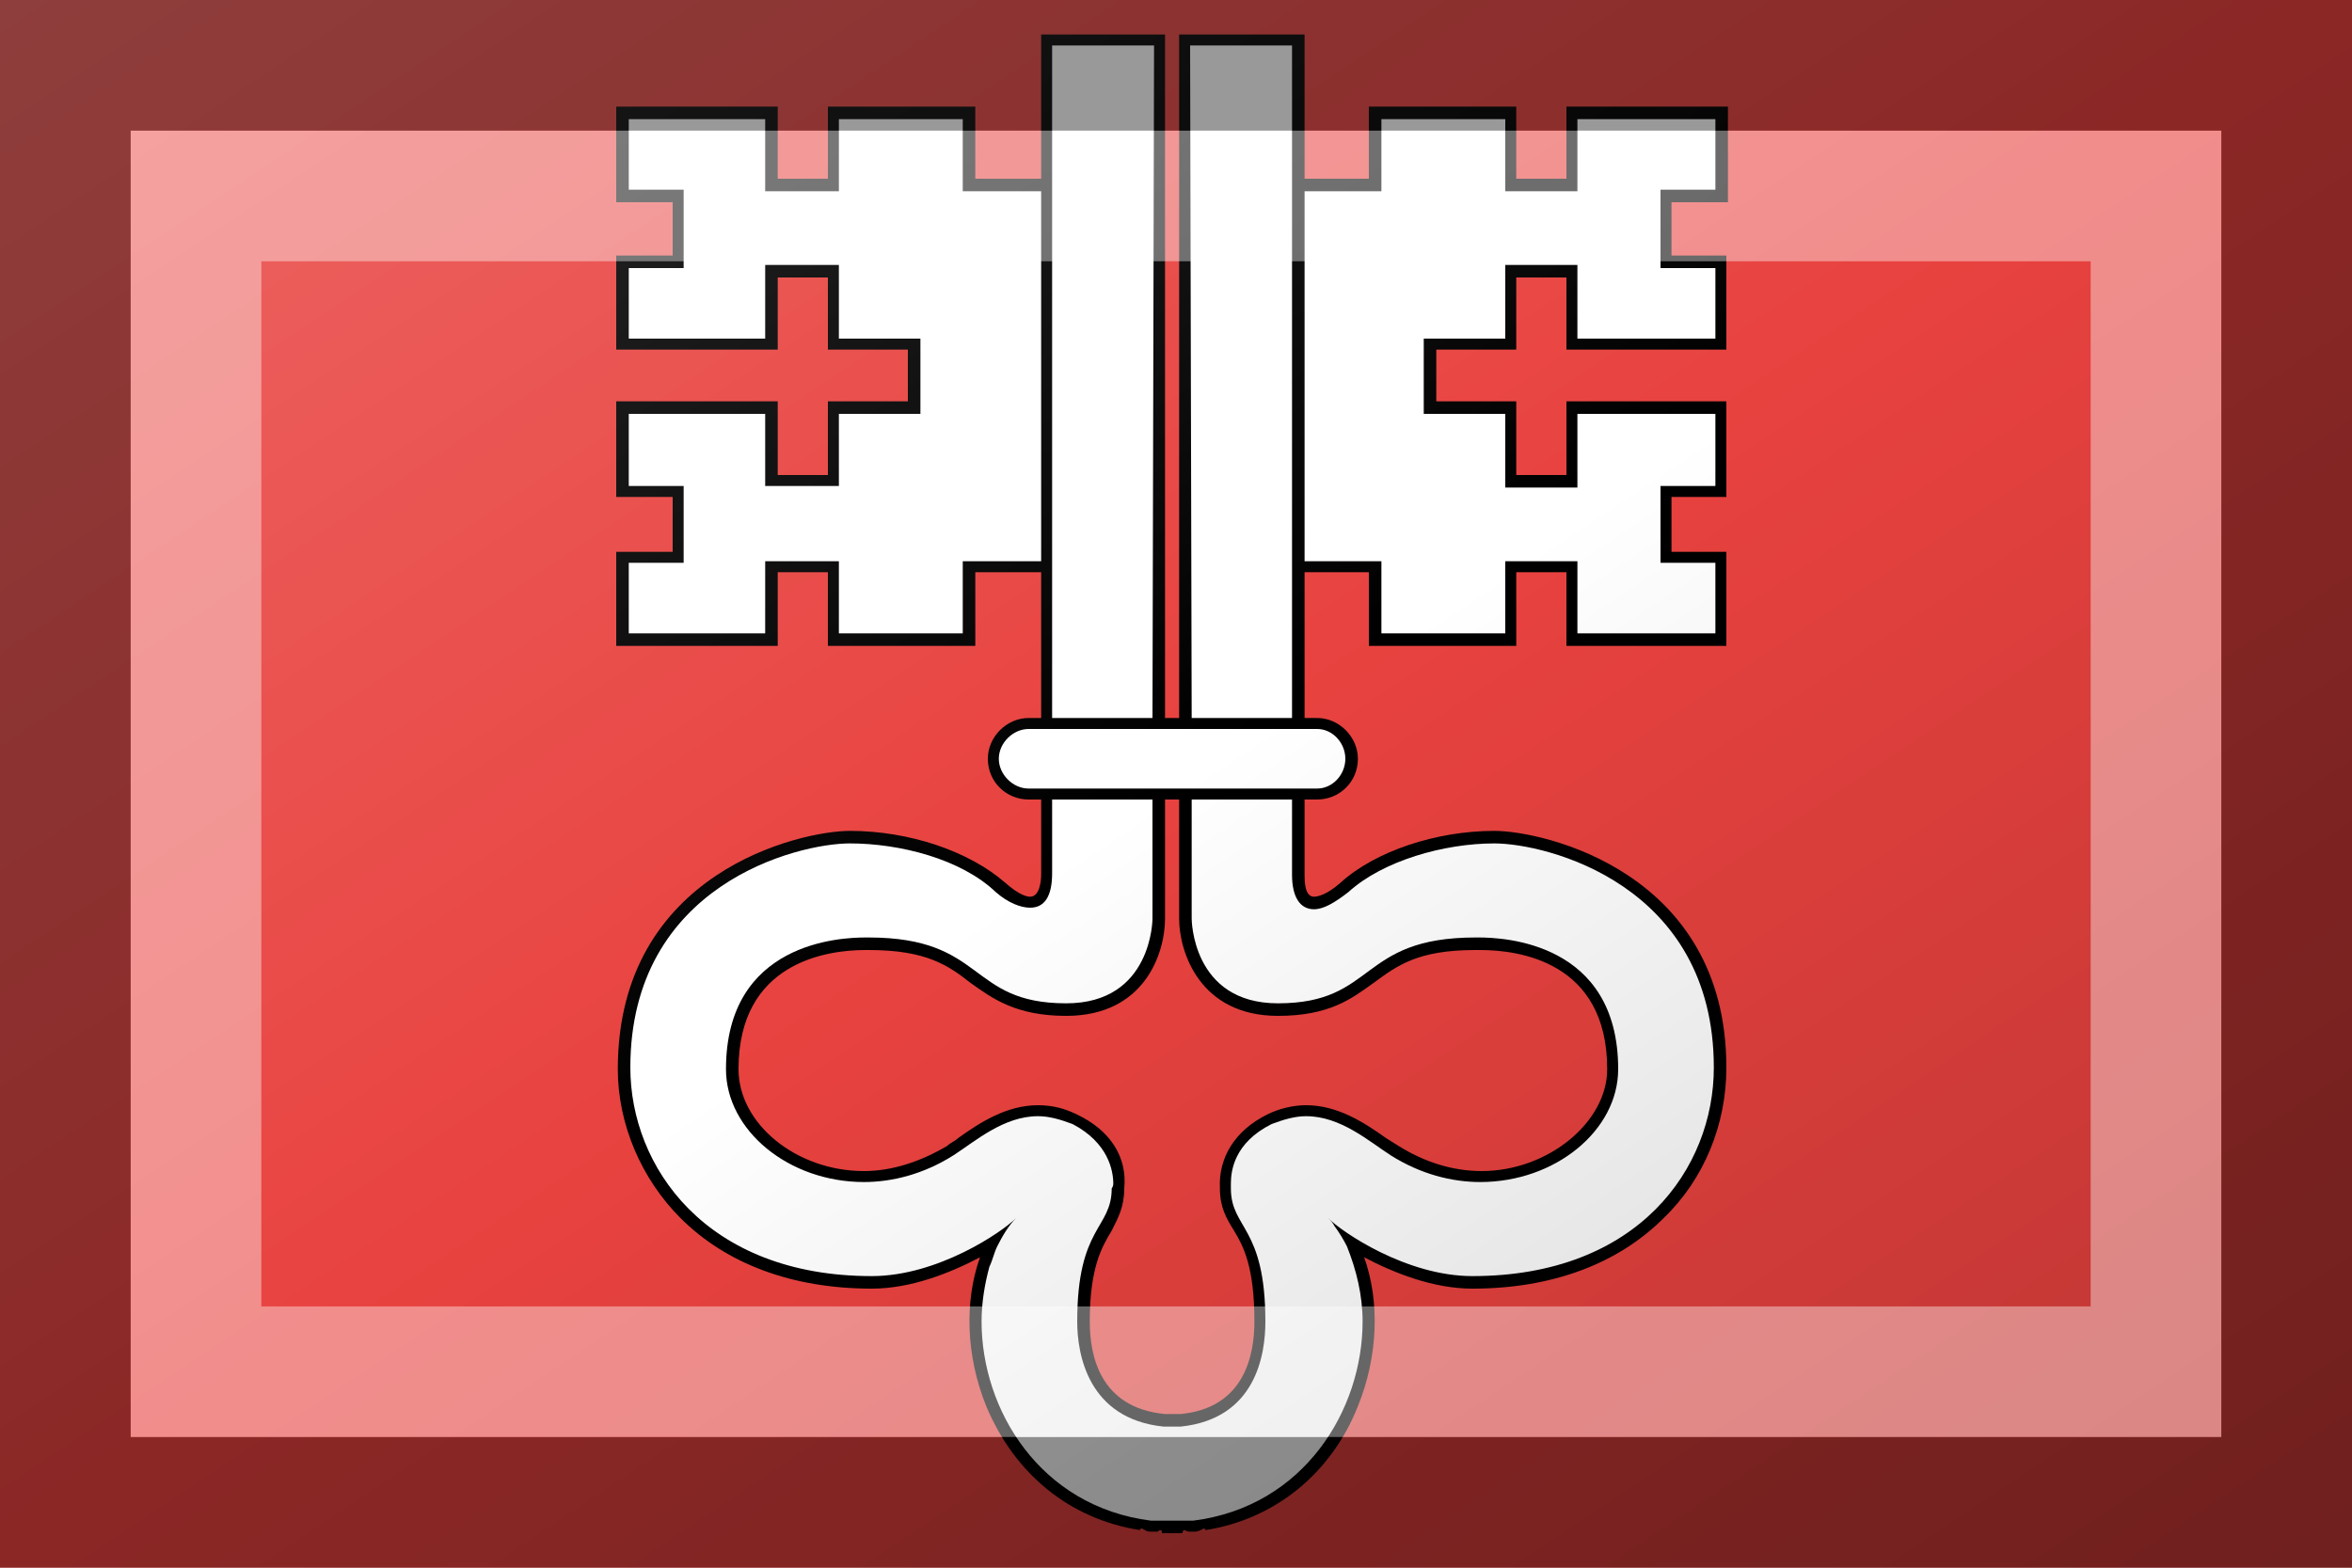 <?xml version="1.0"?>
<svg xmlns="http://www.w3.org/2000/svg" xmlns:xlink="http://www.w3.org/1999/xlink" version="1.1" width="540" height="360" viewBox="0 0 540 360">
<!-- Generated by Kreative Vexillo v1.0 -->
<style>
.black{fill:rgb(0,0,0);}
.red{fill:rgb(232,66,63);}
.white{fill:rgb(255,255,255);}
</style>
<defs>
<path id="e1" d="M -0.015 0.477 C -0.015 0.477 -0.014 0.477 -0.014 0.477 H -0.014 L -0.015 0.477 Z M 0.009 0.477 L 0.01 0.477 C 0.009 0.477 0.009 0.477 0.009 0.477 H 0.009 Z M 0.316 -0.371 V -0.337 H 0.351 V -0.277 H 0.249 V -0.323 H 0.217 V -0.277 H 0.166 V -0.244 H 0.217 V -0.197 H 0.249 V -0.244 H 0.351 V -0.183 H 0.316 V -0.148 H 0.351 V -0.088 H 0.249 V -0.135 H 0.217 V -0.088 H 0.123 V -0.135 H 0.082 V -0.042 H 0.09 C 0.104 -0.042 0.116 -0.03 0.116 -0.016 C 0.116 -0.001 0.104 0.01 0.09 0.01 H 0.082 V 0.058 C 0.082 0.062 0.082 0.072 0.088 0.072 C 0.09 0.072 0.096 0.071 0.105 0.063 C 0.127 0.043 0.166 0.03 0.203 0.03 C 0.234 0.03 0.351 0.056 0.351 0.181 C 0.351 0.217 0.337 0.252 0.311 0.277 C 0.282 0.306 0.24 0.322 0.189 0.322 C 0.164 0.322 0.139 0.312 0.12 0.302 C 0.13 0.33 0.129 0.365 0.116 0.397 C 0.099 0.44 0.063 0.469 0.019 0.476 C 0.019 0.476 0.018 0.475 0.018 0.475 C 0.017 0.475 0.015 0.477 0.012 0.477 H 0.012 C 0.012 0.477 0.012 0.477 0.012 0.477 C 0.011 0.477 0.011 0.477 0.011 0.477 C 0.01 0.477 0.009 0.477 0.008 0.477 C 0.007 0.477 0.006 0.476 0.005 0.476 C 0.005 0.476 0.004 0.477 0.004 0.478 C 0.004 0.478 0.004 0.478 0.004 0.478 C 0.003 0.478 0.002 0.478 6.9999974E-4 0.478 L 4.9999973E-4 0.478 H 3.0E-4 C -5.9999997E-4 0.478 -0.002 0.478 -0.002 0.478 C -0.003 0.478 -0.004 0.478 -0.005 0.478 L -0.005 0.478 H -0.005 C -0.006 0.478 -0.007 0.478 -0.007 0.478 L -0.008 0.478 L -0.009 0.478 C -0.009 0.478 -0.009 0.478 -0.009 0.478 C -0.009 0.477 -0.009 0.476 -0.01 0.476 C -0.011 0.476 -0.011 0.477 -0.012 0.477 C -0.013 0.477 -0.015 0.477 -0.016 0.477 C -0.016 0.477 -0.016 0.477 -0.017 0.477 H -0.017 C -0.017 0.477 -0.017 0.477 -0.017 0.477 H -0.017 C -0.019 0.477 -0.021 0.475 -0.022 0.475 C -0.023 0.475 -0.023 0.476 -0.023 0.476 C -0.068 0.469 -0.103 0.44 -0.121 0.397 C -0.134 0.365 -0.135 0.33 -0.125 0.302 C -0.144 0.312 -0.169 0.322 -0.194 0.322 C -0.245 0.322 -0.287 0.306 -0.316 0.277 C -0.341 0.252 -0.356 0.217 -0.356 0.182 C -0.356 0.056 -0.239 0.03 -0.208 0.03 C -0.17 0.03 -0.132 0.043 -0.109 0.063 C -0.1 0.071 -0.095 0.072 -0.093 0.072 C -0.087 0.072 -0.086 0.062 -0.086 0.058 V 0.01 H -0.094 C -0.108 0.01 -0.12 -0.001 -0.12 -0.016 C -0.12 -0.03 -0.108 -0.042 -0.094 -0.042 H -0.086 V -0.135 H -0.128 V -0.088 H -0.222 V -0.135 H -0.254 V -0.088 H -0.357 V -0.148 H -0.321 V -0.183 H -0.357 V -0.244 H -0.254 V -0.197 H -0.222 V -0.244 H -0.171 V -0.277 H -0.222 V -0.323 H -0.254 V -0.277 H -0.357 V -0.337 H -0.321 V -0.371 H -0.357 V -0.432 H -0.254 V -0.386 H -0.222 V -0.432 H -0.128 V -0.386 H -0.086 V -0.478 H -0.007 V -0.471 L -0.007 -0.042 H 0.002 L 0.002 -0.47 V -0.478 H 0.082 H 0.082 V -0.386 H 0.123 V -0.432 H 0.217 V -0.386 H 0.249 V -0.432 H 0.352 V -0.371 H 0.316 Z M 0.065 0.148 C 0.015 0.148 0.002 0.107 0.002 0.086 L 0.002 0.01 H -0.007 L -0.007 0.086 C -0.007 0.108 -0.02 0.148 -0.07 0.148 C -0.102 0.148 -0.117 0.137 -0.131 0.127 C -0.145 0.116 -0.159 0.106 -0.196 0.106 H -0.196 C -0.197 0.106 -0.198 0.106 -0.198 0.106 C -0.223 0.106 -0.279 0.114 -0.279 0.182 C -0.279 0.217 -0.242 0.247 -0.199 0.247 C -0.181 0.247 -0.163 0.241 -0.146 0.231 C -0.144 0.229 -0.141 0.228 -0.139 0.226 C -0.125 0.216 -0.108 0.205 -0.088 0.205 C -0.079 0.205 -0.071 0.207 -0.063 0.211 C -0.042 0.221 -0.031 0.238 -0.033 0.258 C -0.033 0.27 -0.037 0.277 -0.041 0.285 C -0.047 0.295 -0.055 0.308 -0.055 0.343 C -0.055 0.364 -0.049 0.398 -0.007 0.402 C -0.007 0.402 -0.007 0.402 -0.006 0.402 C -0.005 0.402 -0.004 0.402 -0.002 0.402 C -8.999617E-4 0.402 5.0003827E-4 0.402 0.002 0.402 C 0.002 0.402 0.002 0.402 0.003 0.402 C 0.044 0.398 0.05 0.364 0.05 0.343 C 0.05 0.308 0.043 0.295 0.037 0.285 C 0.032 0.277 0.028 0.27 0.028 0.258 L 0.028 0.258 C 0.027 0.238 0.038 0.221 0.058 0.211 C 0.066 0.207 0.075 0.205 0.083 0.205 C 0.103 0.205 0.12 0.216 0.134 0.226 C 0.137 0.228 0.139 0.229 0.142 0.231 C 0.158 0.241 0.176 0.247 0.195 0.247 C 0.237 0.247 0.275 0.216 0.275 0.182 C 0.275 0.113 0.218 0.106 0.194 0.106 C 0.193 0.106 0.192 0.106 0.192 0.106 H 0.191 C 0.154 0.106 0.141 0.116 0.126 0.127 C 0.112 0.137 0.098 0.148 0.065 0.148 Z"/>
<path id="e2" d="M -0.015 -0.042 H -0.079 V -0.471 H -0.014 L -0.015 -0.042 Z M 0.074 -0.042 V -0.471 H 0.009 L 0.01 -0.042 H 0.074 Z M -0.113 -0.016 C -0.113 -0.006 -0.104 0.003 -0.094 0.003 H -0.079 H -0.015 H 0.01 H 0.074 H 0.09 C 0.1 0.003 0.108 -0.006 0.108 -0.016 C 0.108 -0.026 0.1 -0.035 0.09 -0.035 H 0.074 H 0.01 H -0.015 H -0.079 H -0.094 C -0.104 -0.035 -0.113 -0.026 -0.113 -0.016 Z M 0.344 -0.379 V -0.424 H 0.256 V -0.378 H 0.21 V -0.424 H 0.131 V -0.378 H 0.082 V -0.142 H 0.131 V -0.096 H 0.21 V -0.142 H 0.256 V -0.096 H 0.344 V -0.141 H 0.309 V -0.19 H 0.344 V -0.236 H 0.256 V -0.189 H 0.21 V -0.236 H 0.158 V -0.284 H 0.21 V -0.331 H 0.256 V -0.284 H 0.344 V -0.329 H 0.309 V -0.379 H 0.344 Z M -0.262 -0.142 H -0.215 V -0.096 H -0.136 V -0.142 H -0.086 V -0.378 H -0.136 V -0.424 H -0.215 V -0.378 H -0.262 V -0.424 H -0.349 V -0.379 H -0.314 V -0.329 H -0.349 V -0.284 H -0.262 V -0.331 H -0.215 V -0.284 H -0.163 V -0.236 H -0.215 V -0.19 H -0.262 V -0.236 H -0.349 V -0.19 H -0.314 V -0.141 H -0.349 V -0.096 H -0.262 V -0.142 Z M 0.343 0.181 C 0.343 0.245 0.295 0.314 0.189 0.314 C 0.147 0.314 0.106 0.286 0.097 0.277 C 0.099 0.279 0.1 0.28 0.101 0.282 C 0.104 0.286 0.107 0.291 0.109 0.295 C 0.115 0.31 0.119 0.326 0.119 0.343 C 0.119 0.399 0.082 0.461 0.011 0.47 V 0.47 C 0.011 0.47 0.011 0.47 0.011 0.47 C 0.01 0.47 0.009 0.47 0.009 0.47 C 0.008 0.47 0.007 0.47 0.005 0.47 C 0.005 0.47 0.004 0.47 0.003 0.47 C 0.002 0.47 0.001 0.47 2.999995E-4 0.47 V 0.47 H 3.0E-4 C -5.9999997E-4 0.47 -0.002 0.47 -0.002 0.47 C -0.003 0.47 -0.004 0.47 -0.005 0.47 H -0.005 V 0.47 C -0.006 0.47 -0.007 0.47 -0.007 0.47 C -0.007 0.47 -0.008 0.47 -0.008 0.47 C -0.009 0.47 -0.01 0.47 -0.01 0.47 C -0.012 0.47 -0.013 0.47 -0.014 0.47 C -0.014 0.47 -0.015 0.47 -0.016 0.47 C -0.016 0.47 -0.016 0.47 -0.016 0.47 C -0.087 0.461 -0.124 0.399 -0.124 0.343 C -0.124 0.331 -0.122 0.319 -0.119 0.308 C -0.117 0.304 -0.116 0.299 -0.114 0.295 C -0.111 0.289 -0.107 0.282 -0.102 0.277 C -0.111 0.286 -0.152 0.314 -0.194 0.314 C -0.3 0.314 -0.348 0.244 -0.348 0.181 C -0.348 0.064 -0.241 0.038 -0.208 0.038 C -0.176 0.038 -0.137 0.048 -0.115 0.069 C -0.107 0.076 -0.099 0.079 -0.093 0.079 C -0.084 0.079 -0.079 0.072 -0.079 0.057 V 0.01 H -0.015 L -0.015 0.086 C -0.015 0.086 -0.015 0.14 -0.07 0.14 C -0.133 0.14 -0.121 0.098 -0.196 0.098 C -0.196 0.098 -0.197 0.098 -0.198 0.098 C -0.214 0.098 -0.287 0.101 -0.287 0.182 C -0.287 0.221 -0.247 0.254 -0.199 0.254 C -0.181 0.254 -0.161 0.249 -0.142 0.237 C -0.128 0.228 -0.11 0.212 -0.088 0.212 C -0.081 0.212 -0.074 0.214 -0.066 0.217 C -0.043 0.229 -0.04 0.247 -0.04 0.255 C -0.04 0.257 -0.041 0.258 -0.041 0.258 C -0.041 0.284 -0.063 0.282 -0.063 0.343 C -0.063 0.364 -0.056 0.405 -0.008 0.41 C -0.008 0.41 -0.008 0.41 -0.007 0.41 C -0.006 0.41 -0.004 0.41 -0.003 0.41 C -0.001 0.41 4.999896E-4 0.41 0.002 0.41 C 0.002 0.41 0.003 0.41 0.003 0.41 C 0.051 0.405 0.057 0.364 0.057 0.343 C 0.057 0.282 0.035 0.284 0.035 0.258 C 0.035 0.258 0.035 0.257 0.035 0.255 C 0.035 0.247 0.037 0.229 0.061 0.217 C 0.069 0.214 0.076 0.212 0.083 0.212 C 0.105 0.212 0.123 0.228 0.137 0.237 C 0.156 0.249 0.176 0.254 0.194 0.254 C 0.242 0.254 0.282 0.221 0.282 0.182 C 0.282 0.101 0.209 0.098 0.193 0.098 C 0.192 0.098 0.191 0.098 0.191 0.098 C 0.116 0.098 0.128 0.14 0.065 0.14 C 0.01 0.14 0.01 0.086 0.01 0.086 L 0.01 0.01 H 0.074 V 0.058 C 0.074 0.072 0.079 0.08 0.088 0.08 C 0.094 0.08 0.101 0.076 0.11 0.069 C 0.132 0.049 0.171 0.038 0.203 0.038 C 0.236 0.038 0.343 0.064 0.343 0.181 Z"/>
<linearGradient id="glaze" x1="0%" y1="0%" x2="100%" y2="100%">
<stop offset="0%" stop-color="rgb(255,255,255)" stop-opacity="0.2"/>
<stop offset="49.999%" stop-color="rgb(255,255,255)" stop-opacity="0.0"/>
<stop offset="50.001%" stop-color="rgb(0,0,0)" stop-opacity="0.0"/>
<stop offset="100%" stop-color="rgb(0,0,0)" stop-opacity="0.2"/>
</linearGradient>
</defs>
<g>
<rect x="0" y="0" width="540" height="360" class="red"/>
<use xlink:href="#e1" transform="translate(270 180) scale(360 360) rotate(0)" class="black"/>
<use xlink:href="#e2" transform="translate(270 180) scale(360 360) rotate(0)" class="white"/>
</g>
<g>
<rect x="0" y="0" width="540" height="360" fill="url(#glaze)"/>
<path d="M 30 30 L 510 30 L 510 330 L 30 330 Z M 60 60 L 60 300 L 480 300 L 480 60 Z" fill="rgb(255,255,255)" opacity="0.4"/>
<path d="M 0 0 L 540 0 L 540 360 L 0 360 Z M 30 30 L 30 330 L 510 330 L 510 30 Z" fill="rgb(0,0,0)" opacity="0.4"/>
</g>
</svg>

